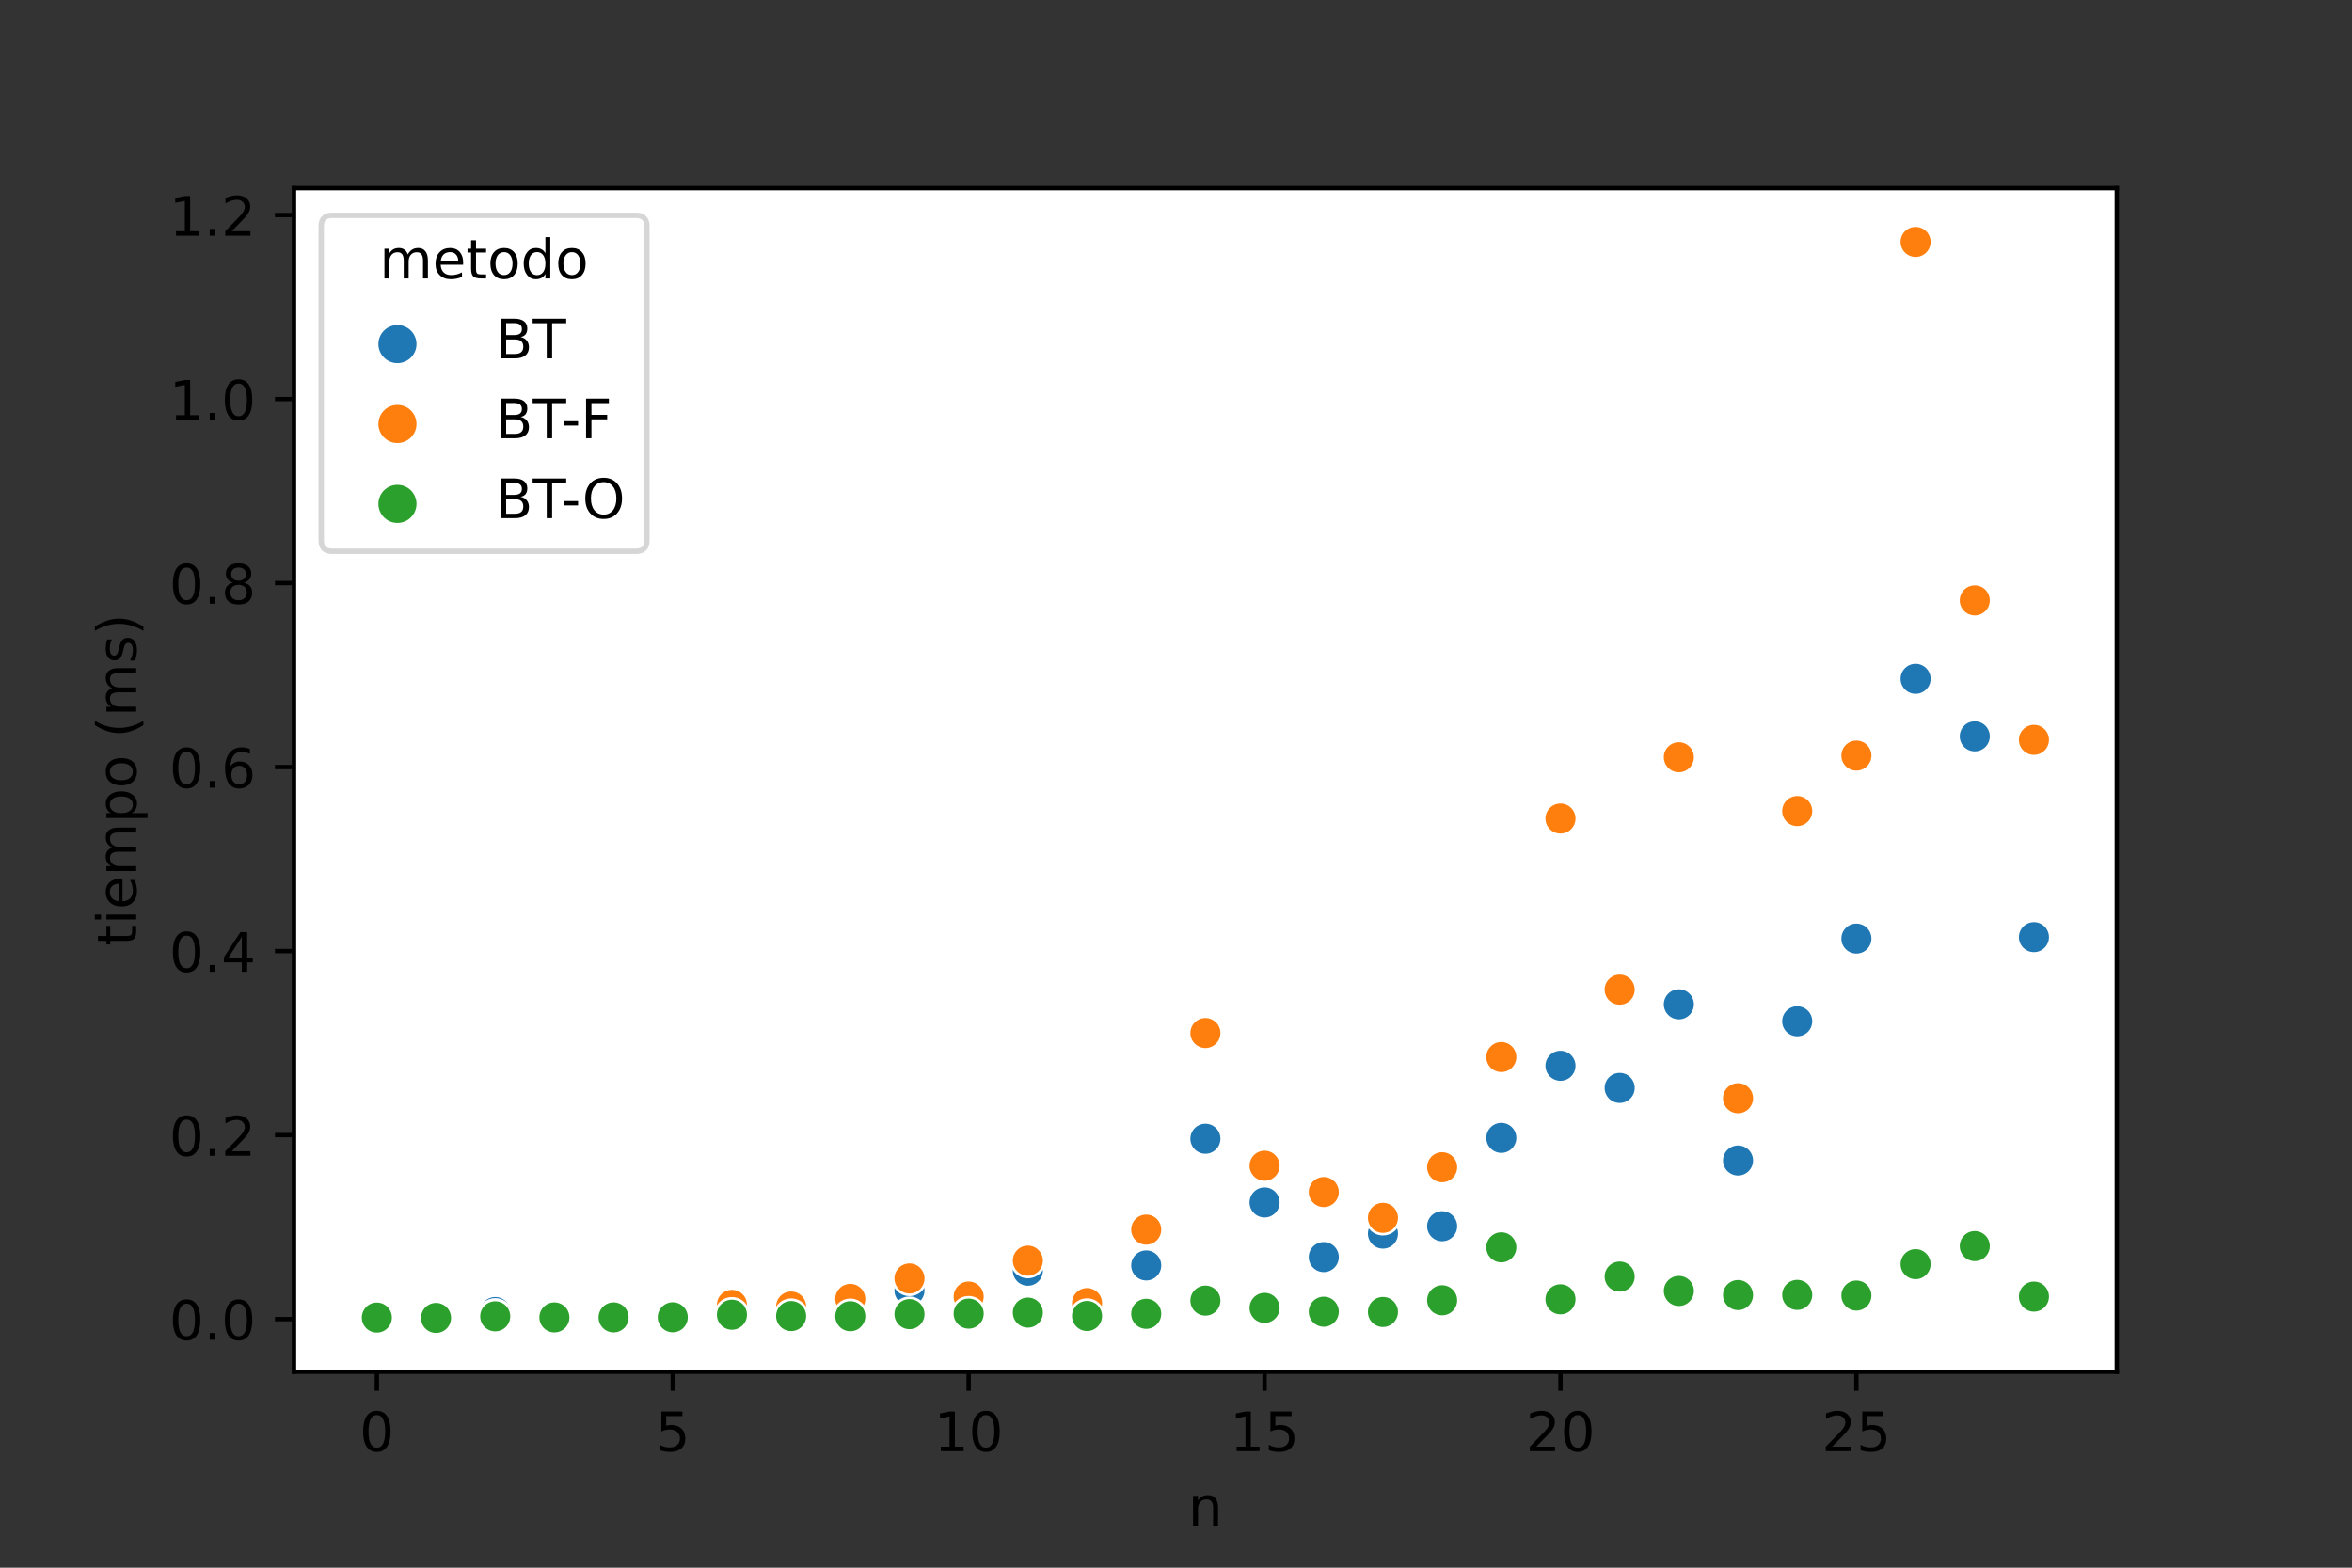 <?xml version="1.0" encoding="utf-8" standalone="no"?>
<!DOCTYPE svg PUBLIC "-//W3C//DTD SVG 1.1//EN"
  "http://www.w3.org/Graphics/SVG/1.1/DTD/svg11.dtd">
<!-- Created with matplotlib (https://matplotlib.org/) -->
<svg height="288pt" version="1.1" viewBox="0 0 432 288" width="432pt" xmlns="http://www.w3.org/2000/svg" xmlns:xlink="http://www.w3.org/1999/xlink">
 <rect x="0" y="0" width="432" height="288" fill="#333333" stroke="none"/>
 <defs>
  <style type="text/css">*{stroke-linecap:butt;stroke-linejoin:round;}</style>
 </defs>
 <g id="figure_1">
  <g id="patch_1">
   <path d="M 0 288 
L 432 288 
L 432 0 
L 0 0 
z
" style="fill:none;"/>
  </g>
  <g id="axes_1">
   <g id="patch_2">
    <path d="M 54 252 
L 388.8 252 
L 388.8 34.56 
L 54 34.56 
z
" style="fill:#ffffff;"/>
   </g>
   <g id="PathCollection_1">
    <defs>
     <path d="M 0 3 
C 0.796 3 1.559 2.684 2.121 2.121 
C 2.684 1.559 3 0.796 3 -0 
C 3 -0.796 2.684 -1.559 2.121 -2.121 
C 1.559 -2.684 0.796 -3 0 -3 
C -0.796 -3 -1.559 -2.684 -2.121 -2.121 
C -2.684 -1.559 -3 -0.796 -3 0 
C -3 0.796 -2.684 1.559 -2.121 2.121 
C -1.559 2.684 -0.796 3 0 3 
z
" id="C0_0_4d5a047129"/>
    </defs>
    <g clip-path="url(#pafa1012a33)">
     <use style="fill:#1f77b4;stroke:#ffffff;stroke-width:0.48;" x="69.218" xlink:href="#C0_0_4d5a047129" y="241.952"/>
    </g>
    <g clip-path="url(#pafa1012a33)">
     <use style="fill:#1f77b4;stroke:#ffffff;stroke-width:0.48;" x="80.088" xlink:href="#C0_0_4d5a047129" y="242.028"/>
    </g>
    <g clip-path="url(#pafa1012a33)">
     <use style="fill:#1f77b4;stroke:#ffffff;stroke-width:0.48;" x="90.958" xlink:href="#C0_0_4d5a047129" y="241.034"/>
    </g>
    <g clip-path="url(#pafa1012a33)">
     <use style="fill:#1f77b4;stroke:#ffffff;stroke-width:0.48;" x="101.829" xlink:href="#C0_0_4d5a047129" y="241.862"/>
    </g>
    <g clip-path="url(#pafa1012a33)">
     <use style="fill:#1f77b4;stroke:#ffffff;stroke-width:0.48;" x="112.699" xlink:href="#C0_0_4d5a047129" y="241.857"/>
    </g>
    <g clip-path="url(#pafa1012a33)">
     <use style="fill:#1f77b4;stroke:#ffffff;stroke-width:0.48;" x="123.569" xlink:href="#C0_0_4d5a047129" y="241.671"/>
    </g>
    <g clip-path="url(#pafa1012a33)">
     <use style="fill:#1f77b4;stroke:#ffffff;stroke-width:0.48;" x="134.439" xlink:href="#C0_0_4d5a047129" y="240.005"/>
    </g>
    <g clip-path="url(#pafa1012a33)">
     <use style="fill:#1f77b4;stroke:#ffffff;stroke-width:0.48;" x="145.309" xlink:href="#C0_0_4d5a047129" y="240.286"/>
    </g>
    <g clip-path="url(#pafa1012a33)">
     <use style="fill:#1f77b4;stroke:#ffffff;stroke-width:0.48;" x="156.179" xlink:href="#C0_0_4d5a047129" y="238.999"/>
    </g>
    <g clip-path="url(#pafa1012a33)">
     <use style="fill:#1f77b4;stroke:#ffffff;stroke-width:0.48;" x="167.049" xlink:href="#C0_0_4d5a047129" y="237.075"/>
    </g>
    <g clip-path="url(#pafa1012a33)">
     <use style="fill:#1f77b4;stroke:#ffffff;stroke-width:0.48;" x="177.919" xlink:href="#C0_0_4d5a047129" y="239.229"/>
    </g>
    <g clip-path="url(#pafa1012a33)">
     <use style="fill:#1f77b4;stroke:#ffffff;stroke-width:0.48;" x="188.79" xlink:href="#C0_0_4d5a047129" y="233.444"/>
    </g>
    <g clip-path="url(#pafa1012a33)">
     <use style="fill:#1f77b4;stroke:#ffffff;stroke-width:0.48;" x="199.66" xlink:href="#C0_0_4d5a047129" y="239.488"/>
    </g>
    <g clip-path="url(#pafa1012a33)">
     <use style="fill:#1f77b4;stroke:#ffffff;stroke-width:0.48;" x="210.53" xlink:href="#C0_0_4d5a047129" y="232.477"/>
    </g>
    <g clip-path="url(#pafa1012a33)">
     <use style="fill:#1f77b4;stroke:#ffffff;stroke-width:0.48;" x="221.4" xlink:href="#C0_0_4d5a047129" y="209.199"/>
    </g>
    <g clip-path="url(#pafa1012a33)">
     <use style="fill:#1f77b4;stroke:#ffffff;stroke-width:0.48;" x="232.27" xlink:href="#C0_0_4d5a047129" y="220.903"/>
    </g>
    <g clip-path="url(#pafa1012a33)">
     <use style="fill:#1f77b4;stroke:#ffffff;stroke-width:0.48;" x="243.14" xlink:href="#C0_0_4d5a047129" y="230.94"/>
    </g>
    <g clip-path="url(#pafa1012a33)">
     <use style="fill:#1f77b4;stroke:#ffffff;stroke-width:0.48;" x="254.01" xlink:href="#C0_0_4d5a047129" y="226.63"/>
    </g>
    <g clip-path="url(#pafa1012a33)">
     <use style="fill:#1f77b4;stroke:#ffffff;stroke-width:0.48;" x="264.881" xlink:href="#C0_0_4d5a047129" y="225.272"/>
    </g>
    <g clip-path="url(#pafa1012a33)">
     <use style="fill:#1f77b4;stroke:#ffffff;stroke-width:0.48;" x="275.751" xlink:href="#C0_0_4d5a047129" y="209.04"/>
    </g>
    <g clip-path="url(#pafa1012a33)">
     <use style="fill:#1f77b4;stroke:#ffffff;stroke-width:0.48;" x="286.621" xlink:href="#C0_0_4d5a047129" y="195.796"/>
    </g>
    <g clip-path="url(#pafa1012a33)">
     <use style="fill:#1f77b4;stroke:#ffffff;stroke-width:0.48;" x="297.491" xlink:href="#C0_0_4d5a047129" y="199.865"/>
    </g>
    <g clip-path="url(#pafa1012a33)">
     <use style="fill:#1f77b4;stroke:#ffffff;stroke-width:0.48;" x="308.361" xlink:href="#C0_0_4d5a047129" y="184.504"/>
    </g>
    <g clip-path="url(#pafa1012a33)">
     <use style="fill:#1f77b4;stroke:#ffffff;stroke-width:0.48;" x="319.231" xlink:href="#C0_0_4d5a047129" y="213.198"/>
    </g>
    <g clip-path="url(#pafa1012a33)">
     <use style="fill:#1f77b4;stroke:#ffffff;stroke-width:0.48;" x="330.101" xlink:href="#C0_0_4d5a047129" y="187.623"/>
    </g>
    <g clip-path="url(#pafa1012a33)">
     <use style="fill:#1f77b4;stroke:#ffffff;stroke-width:0.48;" x="340.971" xlink:href="#C0_0_4d5a047129" y="172.426"/>
    </g>
    <g clip-path="url(#pafa1012a33)">
     <use style="fill:#1f77b4;stroke:#ffffff;stroke-width:0.48;" x="351.842" xlink:href="#C0_0_4d5a047129" y="124.706"/>
    </g>
    <g clip-path="url(#pafa1012a33)">
     <use style="fill:#1f77b4;stroke:#ffffff;stroke-width:0.48;" x="362.712" xlink:href="#C0_0_4d5a047129" y="135.273"/>
    </g>
    <g clip-path="url(#pafa1012a33)">
     <use style="fill:#1f77b4;stroke:#ffffff;stroke-width:0.48;" x="373.582" xlink:href="#C0_0_4d5a047129" y="172.161"/>
    </g>
    <g clip-path="url(#pafa1012a33)">
     <use style="fill:#ff7f0e;stroke:#ffffff;stroke-width:0.48;" x="69.218" xlink:href="#C0_0_4d5a047129" y="241.681"/>
    </g>
    <g clip-path="url(#pafa1012a33)">
     <use style="fill:#2ca02c;stroke:#ffffff;stroke-width:0.48;" x="69.218" xlink:href="#C0_0_4d5a047129" y="242.05"/>
    </g>
    <g clip-path="url(#pafa1012a33)">
     <use style="fill:#ff7f0e;stroke:#ffffff;stroke-width:0.48;" x="80.088" xlink:href="#C0_0_4d5a047129" y="242.013"/>
    </g>
    <g clip-path="url(#pafa1012a33)">
     <use style="fill:#2ca02c;stroke:#ffffff;stroke-width:0.48;" x="80.088" xlink:href="#C0_0_4d5a047129" y="242.116"/>
    </g>
    <g clip-path="url(#pafa1012a33)">
     <use style="fill:#ff7f0e;stroke:#ffffff;stroke-width:0.48;" x="90.958" xlink:href="#C0_0_4d5a047129" y="241.723"/>
    </g>
    <g clip-path="url(#pafa1012a33)">
     <use style="fill:#2ca02c;stroke:#ffffff;stroke-width:0.48;" x="90.958" xlink:href="#C0_0_4d5a047129" y="241.82"/>
    </g>
    <g clip-path="url(#pafa1012a33)">
     <use style="fill:#ff7f0e;stroke:#ffffff;stroke-width:0.48;" x="101.829" xlink:href="#C0_0_4d5a047129" y="241.889"/>
    </g>
    <g clip-path="url(#pafa1012a33)">
     <use style="fill:#2ca02c;stroke:#ffffff;stroke-width:0.48;" x="101.829" xlink:href="#C0_0_4d5a047129" y="242.018"/>
    </g>
    <g clip-path="url(#pafa1012a33)">
     <use style="fill:#ff7f0e;stroke:#ffffff;stroke-width:0.48;" x="112.699" xlink:href="#C0_0_4d5a047129" y="241.835"/>
    </g>
    <g clip-path="url(#pafa1012a33)">
     <use style="fill:#2ca02c;stroke:#ffffff;stroke-width:0.48;" x="112.699" xlink:href="#C0_0_4d5a047129" y="242.016"/>
    </g>
    <g clip-path="url(#pafa1012a33)">
     <use style="fill:#ff7f0e;stroke:#ffffff;stroke-width:0.48;" x="123.569" xlink:href="#C0_0_4d5a047129" y="241.629"/>
    </g>
    <g clip-path="url(#pafa1012a33)">
     <use style="fill:#2ca02c;stroke:#ffffff;stroke-width:0.48;" x="123.569" xlink:href="#C0_0_4d5a047129" y="241.996"/>
    </g>
    <g clip-path="url(#pafa1012a33)">
     <use style="fill:#ff7f0e;stroke:#ffffff;stroke-width:0.48;" x="134.439" xlink:href="#C0_0_4d5a047129" y="239.72"/>
    </g>
    <g clip-path="url(#pafa1012a33)">
     <use style="fill:#2ca02c;stroke:#ffffff;stroke-width:0.48;" x="134.439" xlink:href="#C0_0_4d5a047129" y="241.524"/>
    </g>
    <g clip-path="url(#pafa1012a33)">
     <use style="fill:#ff7f0e;stroke:#ffffff;stroke-width:0.48;" x="145.309" xlink:href="#C0_0_4d5a047129" y="240.028"/>
    </g>
    <g clip-path="url(#pafa1012a33)">
     <use style="fill:#2ca02c;stroke:#ffffff;stroke-width:0.48;" x="145.309" xlink:href="#C0_0_4d5a047129" y="241.773"/>
    </g>
    <g clip-path="url(#pafa1012a33)">
     <use style="fill:#ff7f0e;stroke:#ffffff;stroke-width:0.48;" x="156.179" xlink:href="#C0_0_4d5a047129" y="238.621"/>
    </g>
    <g clip-path="url(#pafa1012a33)">
     <use style="fill:#2ca02c;stroke:#ffffff;stroke-width:0.48;" x="156.179" xlink:href="#C0_0_4d5a047129" y="241.801"/>
    </g>
    <g clip-path="url(#pafa1012a33)">
     <use style="fill:#ff7f0e;stroke:#ffffff;stroke-width:0.48;" x="167.049" xlink:href="#C0_0_4d5a047129" y="234.867"/>
    </g>
    <g clip-path="url(#pafa1012a33)">
     <use style="fill:#2ca02c;stroke:#ffffff;stroke-width:0.48;" x="167.049" xlink:href="#C0_0_4d5a047129" y="241.417"/>
    </g>
    <g clip-path="url(#pafa1012a33)">
     <use style="fill:#ff7f0e;stroke:#ffffff;stroke-width:0.48;" x="177.919" xlink:href="#C0_0_4d5a047129" y="238.193"/>
    </g>
    <g clip-path="url(#pafa1012a33)">
     <use style="fill:#2ca02c;stroke:#ffffff;stroke-width:0.48;" x="177.919" xlink:href="#C0_0_4d5a047129" y="241.324"/>
    </g>
    <g clip-path="url(#pafa1012a33)">
     <use style="fill:#ff7f0e;stroke:#ffffff;stroke-width:0.48;" x="188.79" xlink:href="#C0_0_4d5a047129" y="231.597"/>
    </g>
    <g clip-path="url(#pafa1012a33)">
     <use style="fill:#2ca02c;stroke:#ffffff;stroke-width:0.48;" x="188.79" xlink:href="#C0_0_4d5a047129" y="241.136"/>
    </g>
    <g clip-path="url(#pafa1012a33)">
     <use style="fill:#ff7f0e;stroke:#ffffff;stroke-width:0.48;" x="199.66" xlink:href="#C0_0_4d5a047129" y="239.39"/>
    </g>
    <g clip-path="url(#pafa1012a33)">
     <use style="fill:#2ca02c;stroke:#ffffff;stroke-width:0.48;" x="199.66" xlink:href="#C0_0_4d5a047129" y="241.757"/>
    </g>
    <g clip-path="url(#pafa1012a33)">
     <use style="fill:#ff7f0e;stroke:#ffffff;stroke-width:0.48;" x="210.53" xlink:href="#C0_0_4d5a047129" y="225.895"/>
    </g>
    <g clip-path="url(#pafa1012a33)">
     <use style="fill:#2ca02c;stroke:#ffffff;stroke-width:0.48;" x="210.53" xlink:href="#C0_0_4d5a047129" y="241.358"/>
    </g>
    <g clip-path="url(#pafa1012a33)">
     <use style="fill:#ff7f0e;stroke:#ffffff;stroke-width:0.48;" x="221.4" xlink:href="#C0_0_4d5a047129" y="189.779"/>
    </g>
    <g clip-path="url(#pafa1012a33)">
     <use style="fill:#2ca02c;stroke:#ffffff;stroke-width:0.48;" x="221.4" xlink:href="#C0_0_4d5a047129" y="238.933"/>
    </g>
    <g clip-path="url(#pafa1012a33)">
     <use style="fill:#ff7f0e;stroke:#ffffff;stroke-width:0.48;" x="232.27" xlink:href="#C0_0_4d5a047129" y="214.159"/>
    </g>
    <g clip-path="url(#pafa1012a33)">
     <use style="fill:#2ca02c;stroke:#ffffff;stroke-width:0.48;" x="232.27" xlink:href="#C0_0_4d5a047129" y="240.27"/>
    </g>
    <g clip-path="url(#pafa1012a33)">
     <use style="fill:#ff7f0e;stroke:#ffffff;stroke-width:0.48;" x="243.14" xlink:href="#C0_0_4d5a047129" y="218.989"/>
    </g>
    <g clip-path="url(#pafa1012a33)">
     <use style="fill:#2ca02c;stroke:#ffffff;stroke-width:0.48;" x="243.14" xlink:href="#C0_0_4d5a047129" y="240.972"/>
    </g>
    <g clip-path="url(#pafa1012a33)">
     <use style="fill:#ff7f0e;stroke:#ffffff;stroke-width:0.48;" x="254.01" xlink:href="#C0_0_4d5a047129" y="223.731"/>
    </g>
    <g clip-path="url(#pafa1012a33)">
     <use style="fill:#2ca02c;stroke:#ffffff;stroke-width:0.48;" x="254.01" xlink:href="#C0_0_4d5a047129" y="241.021"/>
    </g>
    <g clip-path="url(#pafa1012a33)">
     <use style="fill:#ff7f0e;stroke:#ffffff;stroke-width:0.48;" x="264.881" xlink:href="#C0_0_4d5a047129" y="214.434"/>
    </g>
    <g clip-path="url(#pafa1012a33)">
     <use style="fill:#2ca02c;stroke:#ffffff;stroke-width:0.48;" x="264.881" xlink:href="#C0_0_4d5a047129" y="238.873"/>
    </g>
    <g clip-path="url(#pafa1012a33)">
     <use style="fill:#ff7f0e;stroke:#ffffff;stroke-width:0.48;" x="275.751" xlink:href="#C0_0_4d5a047129" y="194.192"/>
    </g>
    <g clip-path="url(#pafa1012a33)">
     <use style="fill:#2ca02c;stroke:#ffffff;stroke-width:0.48;" x="275.751" xlink:href="#C0_0_4d5a047129" y="229.15"/>
    </g>
    <g clip-path="url(#pafa1012a33)">
     <use style="fill:#ff7f0e;stroke:#ffffff;stroke-width:0.48;" x="286.621" xlink:href="#C0_0_4d5a047129" y="150.373"/>
    </g>
    <g clip-path="url(#pafa1012a33)">
     <use style="fill:#2ca02c;stroke:#ffffff;stroke-width:0.48;" x="286.621" xlink:href="#C0_0_4d5a047129" y="238.696"/>
    </g>
    <g clip-path="url(#pafa1012a33)">
     <use style="fill:#ff7f0e;stroke:#ffffff;stroke-width:0.48;" x="297.491" xlink:href="#C0_0_4d5a047129" y="181.808"/>
    </g>
    <g clip-path="url(#pafa1012a33)">
     <use style="fill:#2ca02c;stroke:#ffffff;stroke-width:0.48;" x="297.491" xlink:href="#C0_0_4d5a047129" y="234.521"/>
    </g>
    <g clip-path="url(#pafa1012a33)">
     <use style="fill:#ff7f0e;stroke:#ffffff;stroke-width:0.48;" x="308.361" xlink:href="#C0_0_4d5a047129" y="139.115"/>
    </g>
    <g clip-path="url(#pafa1012a33)">
     <use style="fill:#2ca02c;stroke:#ffffff;stroke-width:0.48;" x="308.361" xlink:href="#C0_0_4d5a047129" y="237.16"/>
    </g>
    <g clip-path="url(#pafa1012a33)">
     <use style="fill:#ff7f0e;stroke:#ffffff;stroke-width:0.48;" x="319.231" xlink:href="#C0_0_4d5a047129" y="201.758"/>
    </g>
    <g clip-path="url(#pafa1012a33)">
     <use style="fill:#2ca02c;stroke:#ffffff;stroke-width:0.48;" x="319.231" xlink:href="#C0_0_4d5a047129" y="237.913"/>
    </g>
    <g clip-path="url(#pafa1012a33)">
     <use style="fill:#ff7f0e;stroke:#ffffff;stroke-width:0.48;" x="330.101" xlink:href="#C0_0_4d5a047129" y="148.998"/>
    </g>
    <g clip-path="url(#pafa1012a33)">
     <use style="fill:#2ca02c;stroke:#ffffff;stroke-width:0.48;" x="330.101" xlink:href="#C0_0_4d5a047129" y="237.883"/>
    </g>
    <g clip-path="url(#pafa1012a33)">
     <use style="fill:#ff7f0e;stroke:#ffffff;stroke-width:0.48;" x="340.971" xlink:href="#C0_0_4d5a047129" y="138.812"/>
    </g>
    <g clip-path="url(#pafa1012a33)">
     <use style="fill:#2ca02c;stroke:#ffffff;stroke-width:0.48;" x="340.971" xlink:href="#C0_0_4d5a047129" y="238.006"/>
    </g>
    <g clip-path="url(#pafa1012a33)">
     <use style="fill:#ff7f0e;stroke:#ffffff;stroke-width:0.48;" x="351.842" xlink:href="#C0_0_4d5a047129" y="44.444"/>
    </g>
    <g clip-path="url(#pafa1012a33)">
     <use style="fill:#2ca02c;stroke:#ffffff;stroke-width:0.48;" x="351.842" xlink:href="#C0_0_4d5a047129" y="232.24"/>
    </g>
    <g clip-path="url(#pafa1012a33)">
     <use style="fill:#ff7f0e;stroke:#ffffff;stroke-width:0.48;" x="362.712" xlink:href="#C0_0_4d5a047129" y="110.303"/>
    </g>
    <g clip-path="url(#pafa1012a33)">
     <use style="fill:#2ca02c;stroke:#ffffff;stroke-width:0.48;" x="362.712" xlink:href="#C0_0_4d5a047129" y="228.924"/>
    </g>
    <g clip-path="url(#pafa1012a33)">
     <use style="fill:#ff7f0e;stroke:#ffffff;stroke-width:0.48;" x="373.582" xlink:href="#C0_0_4d5a047129" y="135.918"/>
    </g>
    <g clip-path="url(#pafa1012a33)">
     <use style="fill:#2ca02c;stroke:#ffffff;stroke-width:0.48;" x="373.582" xlink:href="#C0_0_4d5a047129" y="238.199"/>
    </g>
   </g>
   <g id="PathCollection_2"/>
   <g id="PathCollection_3"/>
   <g id="PathCollection_4"/>
   <g id="matplotlib.axis_1">
    <g id="xtick_1">
     <g id="line2d_1">
      <defs>
       <path d="M 0 0 
L 0 3.5 
" id="mae6595492c" style="stroke:#000000;stroke-width:0.8;"/>
      </defs>
      <g>
       <use style="stroke:#000000;stroke-width:0.8;" x="69.218" xlink:href="#mae6595492c" y="252"/>
      </g>
     </g>
     <g id="text_1">
      <!-- 0 -->
      <g transform="translate(66.037 266.598)scale(0.1 -0.1)">
       <defs>
        <path d="M 31.781 66.406 
Q 24.172 66.406 20.328 58.906 
Q 16.5 51.422 16.5 36.375 
Q 16.5 21.391 20.328 13.891 
Q 24.172 6.391 31.781 6.391 
Q 39.453 6.391 43.281 13.891 
Q 47.125 21.391 47.125 36.375 
Q 47.125 51.422 43.281 58.906 
Q 39.453 66.406 31.781 66.406 
z
M 31.781 74.219 
Q 44.047 74.219 50.516 64.516 
Q 56.984 54.828 56.984 36.375 
Q 56.984 17.969 50.516 8.266 
Q 44.047 -1.422 31.781 -1.422 
Q 19.531 -1.422 13.062 8.266 
Q 6.594 17.969 6.594 36.375 
Q 6.594 54.828 13.062 64.516 
Q 19.531 74.219 31.781 74.219 
z
" id="DejaVuSans-48"/>
       </defs>
       <use xlink:href="#DejaVuSans-48"/>
      </g>
     </g>
    </g>
    <g id="xtick_2">
     <g id="line2d_2">
      <g>
       <use style="stroke:#000000;stroke-width:0.8;" x="123.569" xlink:href="#mae6595492c" y="252"/>
      </g>
     </g>
     <g id="text_2">
      <!-- 5 -->
      <g transform="translate(120.388 266.598)scale(0.1 -0.1)">
       <defs>
        <path d="M 10.797 72.906 
L 49.516 72.906 
L 49.516 64.594 
L 19.828 64.594 
L 19.828 46.734 
Q 21.969 47.469 24.109 47.828 
Q 26.266 48.188 28.422 48.188 
Q 40.625 48.188 47.75 41.5 
Q 54.891 34.812 54.891 23.391 
Q 54.891 11.625 47.562 5.094 
Q 40.234 -1.422 26.906 -1.422 
Q 22.312 -1.422 17.547 -0.641 
Q 12.797 0.141 7.719 1.703 
L 7.719 11.625 
Q 12.109 9.234 16.797 8.062 
Q 21.484 6.891 26.703 6.891 
Q 35.156 6.891 40.078 11.328 
Q 45.016 15.766 45.016 23.391 
Q 45.016 31 40.078 35.438 
Q 35.156 39.891 26.703 39.891 
Q 22.75 39.891 18.812 39.016 
Q 14.891 38.141 10.797 36.281 
z
" id="DejaVuSans-53"/>
       </defs>
       <use xlink:href="#DejaVuSans-53"/>
      </g>
     </g>
    </g>
    <g id="xtick_3">
     <g id="line2d_3">
      <g>
       <use style="stroke:#000000;stroke-width:0.8;" x="177.919" xlink:href="#mae6595492c" y="252"/>
      </g>
     </g>
     <g id="text_3">
      <!-- 10 -->
      <g transform="translate(171.557 266.598)scale(0.1 -0.1)">
       <defs>
        <path d="M 12.406 8.297 
L 28.516 8.297 
L 28.516 63.922 
L 10.984 60.406 
L 10.984 69.391 
L 28.422 72.906 
L 38.281 72.906 
L 38.281 8.297 
L 54.391 8.297 
L 54.391 0 
L 12.406 0 
z
" id="DejaVuSans-49"/>
       </defs>
       <use xlink:href="#DejaVuSans-49"/>
       <use x="63.623" xlink:href="#DejaVuSans-48"/>
      </g>
     </g>
    </g>
    <g id="xtick_4">
     <g id="line2d_4">
      <g>
       <use style="stroke:#000000;stroke-width:0.8;" x="232.27" xlink:href="#mae6595492c" y="252"/>
      </g>
     </g>
     <g id="text_4">
      <!-- 15 -->
      <g transform="translate(225.908 266.598)scale(0.1 -0.1)">
       <use xlink:href="#DejaVuSans-49"/>
       <use x="63.623" xlink:href="#DejaVuSans-53"/>
      </g>
     </g>
    </g>
    <g id="xtick_5">
     <g id="line2d_5">
      <g>
       <use style="stroke:#000000;stroke-width:0.8;" x="286.621" xlink:href="#mae6595492c" y="252"/>
      </g>
     </g>
     <g id="text_5">
      <!-- 20 -->
      <g transform="translate(280.258 266.598)scale(0.1 -0.1)">
       <defs>
        <path d="M 19.188 8.297 
L 53.609 8.297 
L 53.609 0 
L 7.328 0 
L 7.328 8.297 
Q 12.938 14.109 22.625 23.891 
Q 32.328 33.688 34.812 36.531 
Q 39.547 41.844 41.422 45.531 
Q 43.312 49.219 43.312 52.781 
Q 43.312 58.594 39.234 62.25 
Q 35.156 65.922 28.609 65.922 
Q 23.969 65.922 18.812 64.312 
Q 13.672 62.703 7.812 59.422 
L 7.812 69.391 
Q 13.766 71.781 18.938 73 
Q 24.125 74.219 28.422 74.219 
Q 39.75 74.219 46.484 68.547 
Q 53.219 62.891 53.219 53.422 
Q 53.219 48.922 51.531 44.891 
Q 49.859 40.875 45.406 35.406 
Q 44.188 33.984 37.641 27.219 
Q 31.109 20.453 19.188 8.297 
z
" id="DejaVuSans-50"/>
       </defs>
       <use xlink:href="#DejaVuSans-50"/>
       <use x="63.623" xlink:href="#DejaVuSans-48"/>
      </g>
     </g>
    </g>
    <g id="xtick_6">
     <g id="line2d_6">
      <g>
       <use style="stroke:#000000;stroke-width:0.8;" x="340.971" xlink:href="#mae6595492c" y="252"/>
      </g>
     </g>
     <g id="text_6">
      <!-- 25 -->
      <g transform="translate(334.609 266.598)scale(0.1 -0.1)">
       <use xlink:href="#DejaVuSans-50"/>
       <use x="63.623" xlink:href="#DejaVuSans-53"/>
      </g>
     </g>
    </g>
    <g id="text_7">
     <!-- n -->
     <g transform="translate(218.231 280.277)scale(0.1 -0.1)">
      <defs>
       <path d="M 54.891 33.016 
L 54.891 0 
L 45.906 0 
L 45.906 32.719 
Q 45.906 40.484 42.875 44.328 
Q 39.844 48.188 33.797 48.188 
Q 26.516 48.188 22.312 43.547 
Q 18.109 38.922 18.109 30.906 
L 18.109 0 
L 9.078 0 
L 9.078 54.688 
L 18.109 54.688 
L 18.109 46.188 
Q 21.344 51.125 25.703 53.562 
Q 30.078 56 35.797 56 
Q 45.219 56 50.047 50.172 
Q 54.891 44.344 54.891 33.016 
z
" id="DejaVuSans-110"/>
      </defs>
      <use xlink:href="#DejaVuSans-110"/>
     </g>
    </g>
   </g>
   <g id="matplotlib.axis_2">
    <g id="ytick_1">
     <g id="line2d_7">
      <defs>
       <path d="M 0 0 
L -3.5 0 
" id="mbff7a05db8" style="stroke:#000000;stroke-width:0.8;"/>
      </defs>
      <g>
       <use style="stroke:#000000;stroke-width:0.8;" x="54" xlink:href="#mbff7a05db8" y="242.333"/>
      </g>
     </g>
     <g id="text_8">
      <!-- 0.0 -->
      <g transform="translate(31.097 246.132)scale(0.1 -0.1)">
       <defs>
        <path d="M 10.688 12.406 
L 21 12.406 
L 21 0 
L 10.688 0 
z
" id="DejaVuSans-46"/>
       </defs>
       <use xlink:href="#DejaVuSans-48"/>
       <use x="63.623" xlink:href="#DejaVuSans-46"/>
       <use x="95.41" xlink:href="#DejaVuSans-48"/>
      </g>
     </g>
    </g>
    <g id="ytick_2">
     <g id="line2d_8">
      <g>
       <use style="stroke:#000000;stroke-width:0.8;" x="54" xlink:href="#mbff7a05db8" y="208.527"/>
      </g>
     </g>
     <g id="text_9">
      <!-- 0.2 -->
      <g transform="translate(31.097 212.327)scale(0.1 -0.1)">
       <use xlink:href="#DejaVuSans-48"/>
       <use x="63.623" xlink:href="#DejaVuSans-46"/>
       <use x="95.41" xlink:href="#DejaVuSans-50"/>
      </g>
     </g>
    </g>
    <g id="ytick_3">
     <g id="line2d_9">
      <g>
       <use style="stroke:#000000;stroke-width:0.8;" x="54" xlink:href="#mbff7a05db8" y="174.722"/>
      </g>
     </g>
     <g id="text_10">
      <!-- 0.4 -->
      <g transform="translate(31.097 178.521)scale(0.1 -0.1)">
       <defs>
        <path d="M 37.797 64.312 
L 12.891 25.391 
L 37.797 25.391 
z
M 35.203 72.906 
L 47.609 72.906 
L 47.609 25.391 
L 58.016 25.391 
L 58.016 17.188 
L 47.609 17.188 
L 47.609 0 
L 37.797 0 
L 37.797 17.188 
L 4.891 17.188 
L 4.891 26.703 
z
" id="DejaVuSans-52"/>
       </defs>
       <use xlink:href="#DejaVuSans-48"/>
       <use x="63.623" xlink:href="#DejaVuSans-46"/>
       <use x="95.41" xlink:href="#DejaVuSans-52"/>
      </g>
     </g>
    </g>
    <g id="ytick_4">
     <g id="line2d_10">
      <g>
       <use style="stroke:#000000;stroke-width:0.8;" x="54" xlink:href="#mbff7a05db8" y="140.916"/>
      </g>
     </g>
     <g id="text_11">
      <!-- 0.6 -->
      <g transform="translate(31.097 144.716)scale(0.1 -0.1)">
       <defs>
        <path d="M 33.016 40.375 
Q 26.375 40.375 22.484 35.828 
Q 18.609 31.297 18.609 23.391 
Q 18.609 15.531 22.484 10.953 
Q 26.375 6.391 33.016 6.391 
Q 39.656 6.391 43.531 10.953 
Q 47.406 15.531 47.406 23.391 
Q 47.406 31.297 43.531 35.828 
Q 39.656 40.375 33.016 40.375 
z
M 52.594 71.297 
L 52.594 62.312 
Q 48.875 64.062 45.094 64.984 
Q 41.312 65.922 37.594 65.922 
Q 27.828 65.922 22.672 59.328 
Q 17.531 52.734 16.797 39.406 
Q 19.672 43.656 24.016 45.922 
Q 28.375 48.188 33.594 48.188 
Q 44.578 48.188 50.953 41.516 
Q 57.328 34.859 57.328 23.391 
Q 57.328 12.156 50.688 5.359 
Q 44.047 -1.422 33.016 -1.422 
Q 20.359 -1.422 13.672 8.266 
Q 6.984 17.969 6.984 36.375 
Q 6.984 53.656 15.188 63.938 
Q 23.391 74.219 37.203 74.219 
Q 40.922 74.219 44.703 73.484 
Q 48.484 72.75 52.594 71.297 
z
" id="DejaVuSans-54"/>
       </defs>
       <use xlink:href="#DejaVuSans-48"/>
       <use x="63.623" xlink:href="#DejaVuSans-46"/>
       <use x="95.41" xlink:href="#DejaVuSans-54"/>
      </g>
     </g>
    </g>
    <g id="ytick_5">
     <g id="line2d_11">
      <g>
       <use style="stroke:#000000;stroke-width:0.8;" x="54" xlink:href="#mbff7a05db8" y="107.111"/>
      </g>
     </g>
     <g id="text_12">
      <!-- 0.8 -->
      <g transform="translate(31.097 110.91)scale(0.1 -0.1)">
       <defs>
        <path d="M 31.781 34.625 
Q 24.75 34.625 20.719 30.859 
Q 16.703 27.094 16.703 20.516 
Q 16.703 13.922 20.719 10.156 
Q 24.75 6.391 31.781 6.391 
Q 38.812 6.391 42.859 10.172 
Q 46.922 13.969 46.922 20.516 
Q 46.922 27.094 42.891 30.859 
Q 38.875 34.625 31.781 34.625 
z
M 21.922 38.812 
Q 15.578 40.375 12.031 44.719 
Q 8.5 49.078 8.5 55.328 
Q 8.5 64.062 14.719 69.141 
Q 20.953 74.219 31.781 74.219 
Q 42.672 74.219 48.875 69.141 
Q 55.078 64.062 55.078 55.328 
Q 55.078 49.078 51.531 44.719 
Q 48 40.375 41.703 38.812 
Q 48.828 37.156 52.797 32.312 
Q 56.781 27.484 56.781 20.516 
Q 56.781 9.906 50.312 4.234 
Q 43.844 -1.422 31.781 -1.422 
Q 19.734 -1.422 13.25 4.234 
Q 6.781 9.906 6.781 20.516 
Q 6.781 27.484 10.781 32.312 
Q 14.797 37.156 21.922 38.812 
z
M 18.312 54.391 
Q 18.312 48.734 21.844 45.562 
Q 25.391 42.391 31.781 42.391 
Q 38.141 42.391 41.719 45.562 
Q 45.312 48.734 45.312 54.391 
Q 45.312 60.062 41.719 63.234 
Q 38.141 66.406 31.781 66.406 
Q 25.391 66.406 21.844 63.234 
Q 18.312 60.062 18.312 54.391 
z
" id="DejaVuSans-56"/>
       </defs>
       <use xlink:href="#DejaVuSans-48"/>
       <use x="63.623" xlink:href="#DejaVuSans-46"/>
       <use x="95.41" xlink:href="#DejaVuSans-56"/>
      </g>
     </g>
    </g>
    <g id="ytick_6">
     <g id="line2d_12">
      <g>
       <use style="stroke:#000000;stroke-width:0.8;" x="54" xlink:href="#mbff7a05db8" y="73.305"/>
      </g>
     </g>
     <g id="text_13">
      <!-- 1.0 -->
      <g transform="translate(31.097 77.104)scale(0.1 -0.1)">
       <use xlink:href="#DejaVuSans-49"/>
       <use x="63.623" xlink:href="#DejaVuSans-46"/>
       <use x="95.41" xlink:href="#DejaVuSans-48"/>
      </g>
     </g>
    </g>
    <g id="ytick_7">
     <g id="line2d_13">
      <g>
       <use style="stroke:#000000;stroke-width:0.8;" x="54" xlink:href="#mbff7a05db8" y="39.5"/>
      </g>
     </g>
     <g id="text_14">
      <!-- 1.2 -->
      <g transform="translate(31.097 43.299)scale(0.1 -0.1)">
       <use xlink:href="#DejaVuSans-49"/>
       <use x="63.623" xlink:href="#DejaVuSans-46"/>
       <use x="95.41" xlink:href="#DejaVuSans-50"/>
      </g>
     </g>
    </g>
    <g id="text_15">
     <!-- tiempo (ms) -->
     <g transform="translate(25.017 173.775)rotate(-90)scale(0.1 -0.1)">
      <defs>
       <path d="M 18.312 70.219 
L 18.312 54.688 
L 36.812 54.688 
L 36.812 47.703 
L 18.312 47.703 
L 18.312 18.016 
Q 18.312 11.328 20.141 9.422 
Q 21.969 7.516 27.594 7.516 
L 36.812 7.516 
L 36.812 0 
L 27.594 0 
Q 17.188 0 13.234 3.875 
Q 9.281 7.766 9.281 18.016 
L 9.281 47.703 
L 2.688 47.703 
L 2.688 54.688 
L 9.281 54.688 
L 9.281 70.219 
z
" id="DejaVuSans-116"/>
       <path d="M 9.422 54.688 
L 18.406 54.688 
L 18.406 0 
L 9.422 0 
z
M 9.422 75.984 
L 18.406 75.984 
L 18.406 64.594 
L 9.422 64.594 
z
" id="DejaVuSans-105"/>
       <path d="M 56.203 29.594 
L 56.203 25.203 
L 14.891 25.203 
Q 15.484 15.922 20.484 11.062 
Q 25.484 6.203 34.422 6.203 
Q 39.594 6.203 44.453 7.469 
Q 49.312 8.734 54.109 11.281 
L 54.109 2.781 
Q 49.266 0.734 44.188 -0.344 
Q 39.109 -1.422 33.891 -1.422 
Q 20.797 -1.422 13.156 6.188 
Q 5.516 13.812 5.516 26.812 
Q 5.516 40.234 12.766 48.109 
Q 20.016 56 32.328 56 
Q 43.359 56 49.781 48.891 
Q 56.203 41.797 56.203 29.594 
z
M 47.219 32.234 
Q 47.125 39.594 43.094 43.984 
Q 39.062 48.391 32.422 48.391 
Q 24.906 48.391 20.391 44.141 
Q 15.875 39.891 15.188 32.172 
z
" id="DejaVuSans-101"/>
       <path d="M 52 44.188 
Q 55.375 50.25 60.062 53.125 
Q 64.75 56 71.094 56 
Q 79.641 56 84.281 50.016 
Q 88.922 44.047 88.922 33.016 
L 88.922 0 
L 79.891 0 
L 79.891 32.719 
Q 79.891 40.578 77.094 44.375 
Q 74.312 48.188 68.609 48.188 
Q 61.625 48.188 57.562 43.547 
Q 53.516 38.922 53.516 30.906 
L 53.516 0 
L 44.484 0 
L 44.484 32.719 
Q 44.484 40.625 41.703 44.406 
Q 38.922 48.188 33.109 48.188 
Q 26.219 48.188 22.156 43.531 
Q 18.109 38.875 18.109 30.906 
L 18.109 0 
L 9.078 0 
L 9.078 54.688 
L 18.109 54.688 
L 18.109 46.188 
Q 21.188 51.219 25.484 53.609 
Q 29.781 56 35.688 56 
Q 41.656 56 45.828 52.969 
Q 50 49.953 52 44.188 
z
" id="DejaVuSans-109"/>
       <path d="M 18.109 8.203 
L 18.109 -20.797 
L 9.078 -20.797 
L 9.078 54.688 
L 18.109 54.688 
L 18.109 46.391 
Q 20.953 51.266 25.266 53.625 
Q 29.594 56 35.594 56 
Q 45.562 56 51.781 48.094 
Q 58.016 40.188 58.016 27.297 
Q 58.016 14.406 51.781 6.484 
Q 45.562 -1.422 35.594 -1.422 
Q 29.594 -1.422 25.266 0.953 
Q 20.953 3.328 18.109 8.203 
z
M 48.688 27.297 
Q 48.688 37.203 44.609 42.844 
Q 40.531 48.484 33.406 48.484 
Q 26.266 48.484 22.188 42.844 
Q 18.109 37.203 18.109 27.297 
Q 18.109 17.391 22.188 11.75 
Q 26.266 6.109 33.406 6.109 
Q 40.531 6.109 44.609 11.75 
Q 48.688 17.391 48.688 27.297 
z
" id="DejaVuSans-112"/>
       <path d="M 30.609 48.391 
Q 23.391 48.391 19.188 42.75 
Q 14.984 37.109 14.984 27.297 
Q 14.984 17.484 19.156 11.844 
Q 23.344 6.203 30.609 6.203 
Q 37.797 6.203 41.984 11.859 
Q 46.188 17.531 46.188 27.297 
Q 46.188 37.016 41.984 42.703 
Q 37.797 48.391 30.609 48.391 
z
M 30.609 56 
Q 42.328 56 49.016 48.375 
Q 55.719 40.766 55.719 27.297 
Q 55.719 13.875 49.016 6.219 
Q 42.328 -1.422 30.609 -1.422 
Q 18.844 -1.422 12.172 6.219 
Q 5.516 13.875 5.516 27.297 
Q 5.516 40.766 12.172 48.375 
Q 18.844 56 30.609 56 
z
" id="DejaVuSans-111"/>
       <path id="DejaVuSans-32"/>
       <path d="M 31 75.875 
Q 24.469 64.656 21.281 53.656 
Q 18.109 42.672 18.109 31.391 
Q 18.109 20.125 21.312 9.062 
Q 24.516 -2 31 -13.188 
L 23.188 -13.188 
Q 15.875 -1.703 12.234 9.375 
Q 8.594 20.453 8.594 31.391 
Q 8.594 42.281 12.203 53.312 
Q 15.828 64.359 23.188 75.875 
z
" id="DejaVuSans-40"/>
       <path d="M 44.281 53.078 
L 44.281 44.578 
Q 40.484 46.531 36.375 47.5 
Q 32.281 48.484 27.875 48.484 
Q 21.188 48.484 17.844 46.438 
Q 14.5 44.391 14.5 40.281 
Q 14.5 37.156 16.891 35.375 
Q 19.281 33.594 26.516 31.984 
L 29.594 31.297 
Q 39.156 29.25 43.188 25.516 
Q 47.219 21.781 47.219 15.094 
Q 47.219 7.469 41.188 3.016 
Q 35.156 -1.422 24.609 -1.422 
Q 20.219 -1.422 15.453 -0.562 
Q 10.688 0.297 5.422 2 
L 5.422 11.281 
Q 10.406 8.688 15.234 7.391 
Q 20.062 6.109 24.812 6.109 
Q 31.156 6.109 34.562 8.281 
Q 37.984 10.453 37.984 14.406 
Q 37.984 18.062 35.516 20.016 
Q 33.062 21.969 24.703 23.781 
L 21.578 24.516 
Q 13.234 26.266 9.516 29.906 
Q 5.812 33.547 5.812 39.891 
Q 5.812 47.609 11.281 51.797 
Q 16.75 56 26.812 56 
Q 31.781 56 36.172 55.266 
Q 40.578 54.547 44.281 53.078 
z
" id="DejaVuSans-115"/>
       <path d="M 8.016 75.875 
L 15.828 75.875 
Q 23.141 64.359 26.781 53.312 
Q 30.422 42.281 30.422 31.391 
Q 30.422 20.453 26.781 9.375 
Q 23.141 -1.703 15.828 -13.188 
L 8.016 -13.188 
Q 14.5 -2 17.703 9.062 
Q 20.906 20.125 20.906 31.391 
Q 20.906 42.672 17.703 53.656 
Q 14.5 64.656 8.016 75.875 
z
" id="DejaVuSans-41"/>
      </defs>
      <use xlink:href="#DejaVuSans-116"/>
      <use x="39.209" xlink:href="#DejaVuSans-105"/>
      <use x="66.992" xlink:href="#DejaVuSans-101"/>
      <use x="128.516" xlink:href="#DejaVuSans-109"/>
      <use x="225.928" xlink:href="#DejaVuSans-112"/>
      <use x="289.404" xlink:href="#DejaVuSans-111"/>
      <use x="350.586" xlink:href="#DejaVuSans-32"/>
      <use x="382.373" xlink:href="#DejaVuSans-40"/>
      <use x="421.387" xlink:href="#DejaVuSans-109"/>
      <use x="518.799" xlink:href="#DejaVuSans-115"/>
      <use x="570.898" xlink:href="#DejaVuSans-41"/>
     </g>
    </g>
   </g>
   <g id="patch_3">
    <path d="M 54 252 
L 54 34.56 
" style="fill:none;stroke:#000000;stroke-linecap:square;stroke-linejoin:miter;stroke-width:0.8;"/>
   </g>
   <g id="patch_4">
    <path d="M 388.8 252 
L 388.8 34.56 
" style="fill:none;stroke:#000000;stroke-linecap:square;stroke-linejoin:miter;stroke-width:0.8;"/>
   </g>
   <g id="patch_5">
    <path d="M 54 252 
L 388.8 252 
" style="fill:none;stroke:#000000;stroke-linecap:square;stroke-linejoin:miter;stroke-width:0.8;"/>
   </g>
   <g id="patch_6">
    <path d="M 54 34.56 
L 388.8 34.56 
" style="fill:none;stroke:#000000;stroke-linecap:square;stroke-linejoin:miter;stroke-width:0.8;"/>
   </g>
   <g id="legend_1">
    <g id="patch_7">
     <path d="M 61 101.272 
L 116.811 101.272 
Q 118.811 101.272 118.811 99.272 
L 118.811 41.56 
Q 118.811 39.56 116.811 39.56 
L 61 39.56 
Q 59 39.56 59 41.56 
L 59 99.272 
Q 59 101.272 61 101.272 
z
" style="fill:#ffffff;opacity:0.8;stroke:#cccccc;stroke-linejoin:miter;"/>
    </g>
    <g id="text_16">
     <!-- metodo -->
     <g transform="translate(69.705 51.158)scale(0.1 -0.1)">
      <defs>
       <path d="M 45.406 46.391 
L 45.406 75.984 
L 54.391 75.984 
L 54.391 0 
L 45.406 0 
L 45.406 8.203 
Q 42.578 3.328 38.25 0.953 
Q 33.938 -1.422 27.875 -1.422 
Q 17.969 -1.422 11.734 6.484 
Q 5.516 14.406 5.516 27.297 
Q 5.516 40.188 11.734 48.094 
Q 17.969 56 27.875 56 
Q 33.938 56 38.25 53.625 
Q 42.578 51.266 45.406 46.391 
z
M 14.797 27.297 
Q 14.797 17.391 18.875 11.75 
Q 22.953 6.109 30.078 6.109 
Q 37.203 6.109 41.297 11.75 
Q 45.406 17.391 45.406 27.297 
Q 45.406 37.203 41.297 42.844 
Q 37.203 48.484 30.078 48.484 
Q 22.953 48.484 18.875 42.844 
Q 14.797 37.203 14.797 27.297 
z
" id="DejaVuSans-100"/>
      </defs>
      <use xlink:href="#DejaVuSans-109"/>
      <use x="97.412" xlink:href="#DejaVuSans-101"/>
      <use x="158.936" xlink:href="#DejaVuSans-116"/>
      <use x="198.145" xlink:href="#DejaVuSans-111"/>
      <use x="259.326" xlink:href="#DejaVuSans-100"/>
      <use x="322.803" xlink:href="#DejaVuSans-111"/>
     </g>
    </g>
    <g id="PathCollection_5">
     <defs>
      <path d="M 0 3 
C 0.796 3 1.559 2.684 2.121 2.121 
C 2.684 1.559 3 0.796 3 0 
C 3 -0.796 2.684 -1.559 2.121 -2.121 
C 1.559 -2.684 0.796 -3 0 -3 
C -0.796 -3 -1.559 -2.684 -2.121 -2.121 
C -2.684 -1.559 -3 -0.796 -3 0 
C -3 0.796 -2.684 1.559 -2.121 2.121 
C -1.559 2.684 -0.796 3 0 3 
z
" id="m96cb1b9e13" style="stroke:#1f77b4;"/>
     </defs>
     <g>
      <use style="fill:#1f77b4;stroke:#1f77b4;" x="73" xlink:href="#m96cb1b9e13" y="63.212"/>
     </g>
    </g>
    <g id="text_17">
     <!-- BT -->
     <g transform="translate(91 65.837)scale(0.1 -0.1)">
      <defs>
       <path d="M 19.672 34.812 
L 19.672 8.109 
L 35.5 8.109 
Q 43.453 8.109 47.281 11.406 
Q 51.125 14.703 51.125 21.484 
Q 51.125 28.328 47.281 31.562 
Q 43.453 34.812 35.5 34.812 
z
M 19.672 64.797 
L 19.672 42.828 
L 34.281 42.828 
Q 41.5 42.828 45.031 45.531 
Q 48.578 48.25 48.578 53.812 
Q 48.578 59.328 45.031 62.062 
Q 41.5 64.797 34.281 64.797 
z
M 9.812 72.906 
L 35.016 72.906 
Q 46.297 72.906 52.391 68.219 
Q 58.5 63.531 58.5 54.891 
Q 58.5 48.188 55.375 44.234 
Q 52.25 40.281 46.188 39.312 
Q 53.469 37.75 57.5 32.781 
Q 61.531 27.828 61.531 20.406 
Q 61.531 10.641 54.891 5.312 
Q 48.25 0 35.984 0 
L 9.812 0 
z
" id="DejaVuSans-66"/>
       <path d="M -0.297 72.906 
L 61.375 72.906 
L 61.375 64.594 
L 35.5 64.594 
L 35.5 0 
L 25.594 0 
L 25.594 64.594 
L -0.297 64.594 
z
" id="DejaVuSans-84"/>
      </defs>
      <use xlink:href="#DejaVuSans-66"/>
      <use x="68.604" xlink:href="#DejaVuSans-84"/>
     </g>
    </g>
    <g id="PathCollection_6">
     <defs>
      <path d="M 0 3 
C 0.796 3 1.559 2.684 2.121 2.121 
C 2.684 1.559 3 0.796 3 0 
C 3 -0.796 2.684 -1.559 2.121 -2.121 
C 1.559 -2.684 0.796 -3 0 -3 
C -0.796 -3 -1.559 -2.684 -2.121 -2.121 
C -2.684 -1.559 -3 -0.796 -3 0 
C -3 0.796 -2.684 1.559 -2.121 2.121 
C -1.559 2.684 -0.796 3 0 3 
z
" id="mfbf74aaf4d" style="stroke:#ff7f0e;"/>
     </defs>
     <g>
      <use style="fill:#ff7f0e;stroke:#ff7f0e;" x="73" xlink:href="#mfbf74aaf4d" y="77.89"/>
     </g>
    </g>
    <g id="text_18">
     <!-- BT-F -->
     <g transform="translate(91 80.515)scale(0.1 -0.1)">
      <defs>
       <path d="M 4.891 31.391 
L 31.203 31.391 
L 31.203 23.391 
L 4.891 23.391 
z
" id="DejaVuSans-45"/>
       <path d="M 9.812 72.906 
L 51.703 72.906 
L 51.703 64.594 
L 19.672 64.594 
L 19.672 43.109 
L 48.578 43.109 
L 48.578 34.812 
L 19.672 34.812 
L 19.672 0 
L 9.812 0 
z
" id="DejaVuSans-70"/>
      </defs>
      <use xlink:href="#DejaVuSans-66"/>
      <use x="68.604" xlink:href="#DejaVuSans-84"/>
      <use x="120.562" xlink:href="#DejaVuSans-45"/>
      <use x="156.646" xlink:href="#DejaVuSans-70"/>
     </g>
    </g>
    <g id="PathCollection_7">
     <defs>
      <path d="M 0 3 
C 0.796 3 1.559 2.684 2.121 2.121 
C 2.684 1.559 3 0.796 3 0 
C 3 -0.796 2.684 -1.559 2.121 -2.121 
C 1.559 -2.684 0.796 -3 0 -3 
C -0.796 -3 -1.559 -2.684 -2.121 -2.121 
C -2.684 -1.559 -3 -0.796 -3 0 
C -3 0.796 -2.684 1.559 -2.121 2.121 
C -1.559 2.684 -0.796 3 0 3 
z
" id="ma23abe2365" style="stroke:#2ca02c;"/>
     </defs>
     <g>
      <use style="fill:#2ca02c;stroke:#2ca02c;" x="73" xlink:href="#ma23abe2365" y="92.568"/>
     </g>
    </g>
    <g id="text_19">
     <!-- BT-O -->
     <g transform="translate(91 95.193)scale(0.1 -0.1)">
      <defs>
       <path d="M 39.406 66.219 
Q 28.656 66.219 22.328 58.203 
Q 16.016 50.203 16.016 36.375 
Q 16.016 22.609 22.328 14.594 
Q 28.656 6.594 39.406 6.594 
Q 50.141 6.594 56.422 14.594 
Q 62.703 22.609 62.703 36.375 
Q 62.703 50.203 56.422 58.203 
Q 50.141 66.219 39.406 66.219 
z
M 39.406 74.219 
Q 54.734 74.219 63.906 63.938 
Q 73.094 53.656 73.094 36.375 
Q 73.094 19.141 63.906 8.859 
Q 54.734 -1.422 39.406 -1.422 
Q 24.031 -1.422 14.812 8.828 
Q 5.609 19.094 5.609 36.375 
Q 5.609 53.656 14.812 63.938 
Q 24.031 74.219 39.406 74.219 
z
" id="DejaVuSans-79"/>
      </defs>
      <use xlink:href="#DejaVuSans-66"/>
      <use x="68.604" xlink:href="#DejaVuSans-84"/>
      <use x="120.562" xlink:href="#DejaVuSans-45"/>
      <use x="159.396" xlink:href="#DejaVuSans-79"/>
     </g>
    </g>
   </g>
  </g>
 </g>
 <defs>
  <clipPath id="pafa1012a33">
   <rect height="217.44" width="334.8" x="54" y="34.56"/>
  </clipPath>
 </defs>
</svg>
